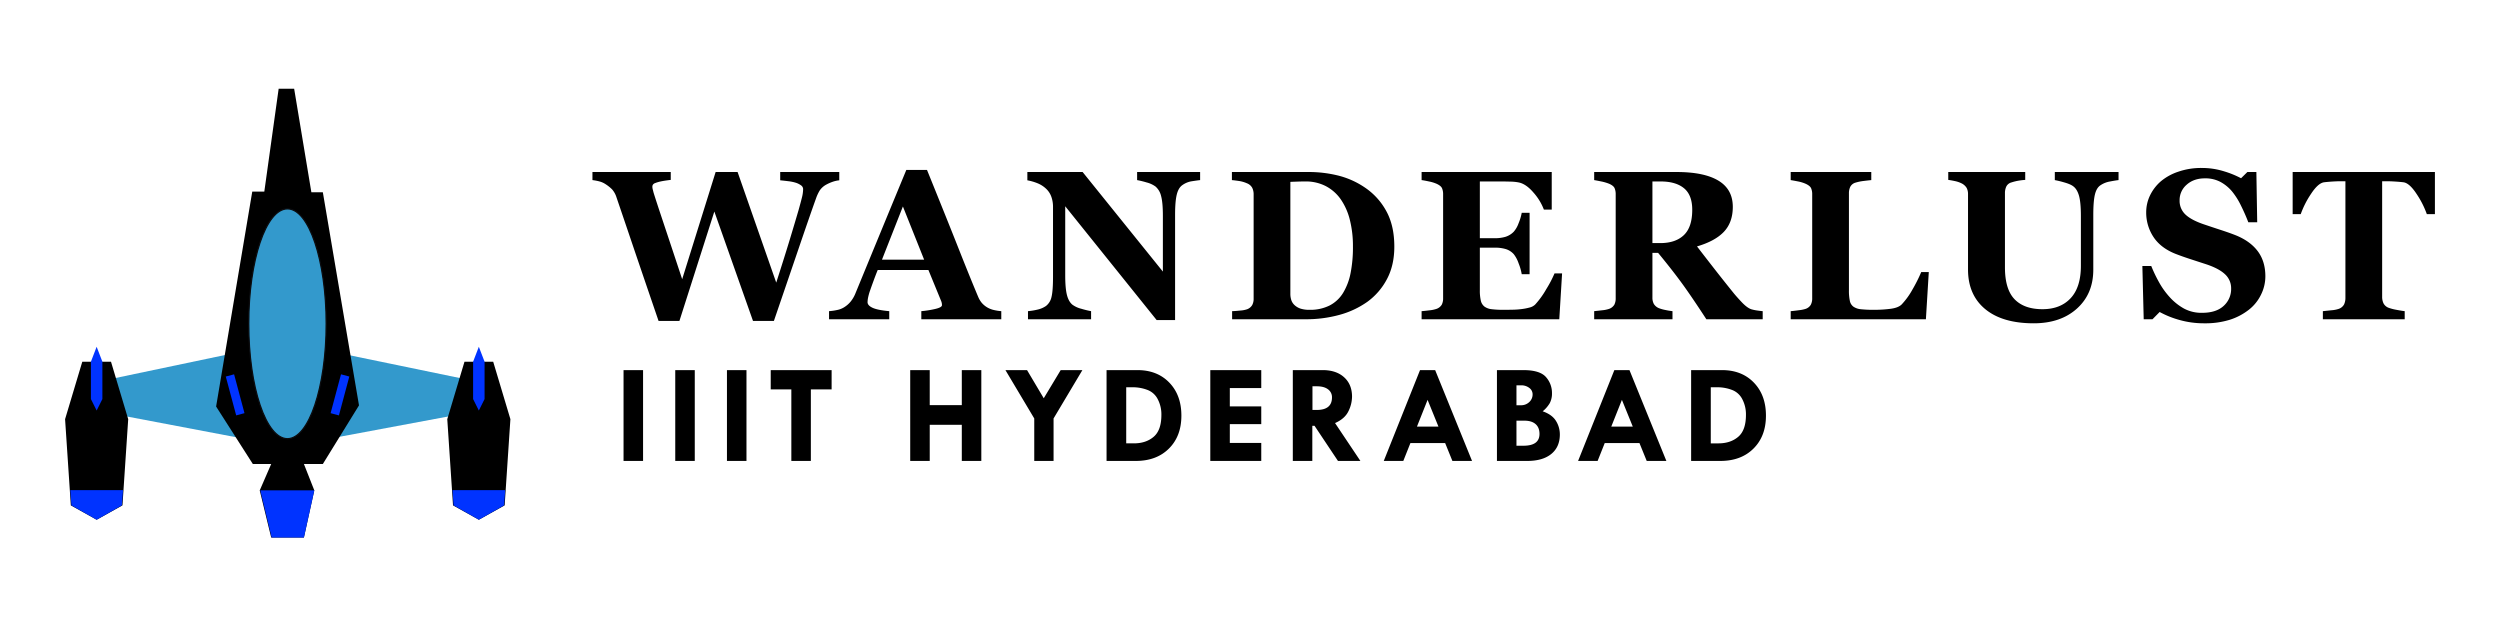 <svg id="TextShapes" xmlns="http://www.w3.org/2000/svg" width="1920" height="480" viewBox="0 0 1920 480">
  <defs>
    <style>
      .cls-1, .cls-2, .cls-3, .cls-4 {
        fill-rule: evenodd;
      }

      .cls-2, .cls-4 {
        fill: #39c;
      }

      .cls-3 {
        fill: #03f;
      }

      .cls-4 {
        stroke: #0b0b0e;
        stroke-width: 1px;
      }
    </style>
  </defs>
  <path id="IIIT_HYDERABAD" data-name="IIIT HYDERABAD" class="cls-1" d="M478.885,354h14.99V284.239h-14.99V354Zm39.709,0h14.99V284.239h-14.99V354Zm39.709,0h14.99V284.239H558.3V354Zm33.612-54.934h15.837V354h14.989V299.062h15.943V284.239H591.915v14.823ZM699.044,354h14.99V326.263h24.629V354h14.99V284.239h-14.99v26.883H714.034V284.239h-14.99V354Zm95.263-32.621V354h14.831V321.375l22.14-37.136H814.616L801.6,305.865l-12.831-21.626h-16.6ZM849.836,354h22.458q15.889,0,25.45-9.51t9.561-25.289q0-15.726-9.27-25.342t-24.47-9.616H849.836V354Zm20.6-56.581A31.561,31.561,0,0,1,880.8,299.3a14.658,14.658,0,0,1,8.289,7.172,25.108,25.108,0,0,1,2.86,12.14q0,11.795-5.932,16.841T870.864,340.5h-5.932V297.415h5.508ZM929.508,354H968.65V340.183H944.5V325.732H968.65v-13.6H944.5V298.052H968.65V284.239H929.508V354Zm63.367,0h14.985V327.007h1.7l18,26.989h17.22l-19.46-29.081q7.485-3.292,10.27-9.08a25.767,25.767,0,0,0,2.78-11.152q0-9.4-6.07-14.921t-16.52-5.523h-22.9V354Zm18.555-57.325c3.61,0,6.44.77,8.47,2.311a7.416,7.416,0,0,1,3.06,6.242q0,9.617-11.75,9.617h-3.24v-18.17h3.46ZM1062.73,354h15.01l5.45-13.707h26.69L1115.44,354h15.09l-28.33-69.757h-11.62Zm42.01-26.351h-16.52l8.17-20.561ZM1149.65,354h23.28q11.91,0,18.47-5.369t6.56-14.993a19.542,19.542,0,0,0-2.99-10.394q-3-4.865-10.2-7.363a23.169,23.169,0,0,0,5.46-6.29,15.722,15.722,0,0,0,1.69-7.618,18.26,18.26,0,0,0-4.65-12.422q-4.665-5.307-17.36-5.308h-20.26V354Zm18.53-58.069a9.9,9.9,0,0,1,6.33,2,6.038,6.038,0,0,1,2.53,4.878,7.876,7.876,0,0,1-2.59,6,8.965,8.965,0,0,1-6.38,2.426h-3.43v-15.3h3.54Zm2.57,27.148q5.58,0,8.58,2.638t3,7.538q0,9.059-12.32,9.057h-5.37V323.075h6.11ZM1211.97,354h15l5.46-13.707h26.68L1264.68,354h15.09l-28.34-69.757h-11.61Zm42.01-26.351h-16.53l8.18-20.561ZM1298.79,354h22.45q15.9,0,25.45-9.51,9.57-9.51,9.56-25.289,0-15.726-9.27-25.342t-24.47-9.616h-23.72V354Zm20.6-56.581a31.551,31.551,0,0,1,10.35,1.886,14.635,14.635,0,0,1,8.29,7.172,25.074,25.074,0,0,1,2.86,12.14q0,11.795-5.93,16.841t-15.15,5.048h-5.93V297.415h5.51Z"/>
  <path id="WANDERLUST" class="cls-1" d="M644.566,132.106H599.2v6.376q2.614,0.238,6.141.677a32.031,32.031,0,0,1,5.746,1.156,14.222,14.222,0,0,1,4.162,2.072,3.535,3.535,0,0,1,1.548,2.869,27.923,27.923,0,0,1-.954,6.614q-0.952,3.825-2.542,9.483-2.7,9.244-6.631,22.232t-10.525,33.467l-29.68-84.946H549.606l-25.694,82.327q-8.5-25.711-14.3-43.065T501.9,147.806q-0.318-1.355-.6-2.391a8.23,8.23,0,0,1-.278-2.152,3.21,3.21,0,0,1,.318-1.275,3.267,3.267,0,0,1,1.745-1.355,25.82,25.82,0,0,1,4.123-1.235q2.616-.6,7.929-1.235v-6.057H455v6.216a39.269,39.269,0,0,1,5.6,1.076,15.877,15.877,0,0,1,4.568,2.112,30.014,30.014,0,0,1,4.926,3.945,17.127,17.127,0,0,1,3.416,6.256q4.845,14.185,11.918,35.1t20.339,59.65H521.8l26.816-84.006L578.3,246.465h16.053Q604.2,217.7,613.3,191t13.467-38.81a31.5,31.5,0,0,1,2.82-5.977,14.284,14.284,0,0,1,5.2-4.543,32.258,32.258,0,0,1,4.847-2.111,21.786,21.786,0,0,1,4.926-1.076v-6.376ZM768.985,238.974a36.808,36.808,0,0,1-5.323-.8,17.959,17.959,0,0,1-5.165-1.913,16.928,16.928,0,0,1-4.528-3.706,18.344,18.344,0,0,1-2.622-4.343q-6.2-14.662-15.016-36.977T711.94,130.512H696.05q-11.2,27.1-20.458,49.569T657.12,224.948a24.919,24.919,0,0,1-3.774,6.614,20.206,20.206,0,0,1-5.522,4.7,15.9,15.9,0,0,1-5.2,1.873,42.474,42.474,0,0,1-5.919.837v6.216h46.24v-6.216q-8.97-.8-12.82-2.59t-3.849-4.344a23.372,23.372,0,0,1,.278-2.789,41.191,41.191,0,0,1,1.779-6.455q1.184-3.426,2.8-7.81t2.963-7.65h38.919l9.621,23.429a10.04,10.04,0,0,1,.675,2.152,9.866,9.866,0,0,1,.119,1.434q0,1.835-5.789,3.069a76.233,76.233,0,0,1-10.07,1.554v6.216h61.415v-6.216Zm-91.637-39.528,16.079-40.876,16.317,40.876h-32.4Zm244.344-67.34H873.307v6.216a70.6,70.6,0,0,1,7.31,1.793,20.106,20.106,0,0,1,6.832,3.146,13.844,13.844,0,0,1,4.291,7.369q1.35,4.979,1.35,15.174v42.774l-61.64-76.472H789.012v6.376a39.6,39.6,0,0,1,8.223,2.43,20.939,20.939,0,0,1,6.395,4.264,15.469,15.469,0,0,1,3.854,6.1,22.826,22.826,0,0,1,1.231,7.531v53.553q0,11-1.152,15.66a11.876,11.876,0,0,1-4.25,6.973,18.718,18.718,0,0,1-6.714,2.829,49.617,49.617,0,0,1-7.111,1.156v6.216h48.464v-6.216a73.049,73.049,0,0,1-7.468-1.833,19.66,19.66,0,0,1-6.832-3.108q-2.942-2.391-4.251-7.531T818.09,211.48V158.405l70.233,87.422h14.142V165.019q0-10.119,1.232-15.341t4.171-7.371a16.648,16.648,0,0,1,7.468-3.108q4.131-.638,6.356-0.877v-6.216Zm104.978,2.471a93.931,93.931,0,0,0-20.58-2.471H946.106v6.216q1.827,0.161,5.2.638a23.652,23.652,0,0,1,6.4,1.833,7.677,7.677,0,0,1,4.052,3.546,11.371,11.371,0,0,1,1.033,4.9v80.171a10.08,10.08,0,0,1-1.112,4.9,7.661,7.661,0,0,1-3.973,3.227,20.2,20.2,0,0,1-5.085.956q-3.813.4-6.356,0.479v6.216h56.805a95.964,95.964,0,0,0,25.39-3.308,67.956,67.956,0,0,0,21.65-10.081,50.551,50.551,0,0,0,15.05-17.412q5.685-10.64,5.68-24.984,0-16.335-6.35-27.613a51.32,51.32,0,0,0-16.69-18.051A63.8,63.8,0,0,0,1026.67,134.577Zm-5.48,100.014a33.039,33.039,0,0,1-15.42,3.347,21.786,21.786,0,0,1-6.949-.917,12.614,12.614,0,0,1-4.489-2.59,9.289,9.289,0,0,1-2.582-3.865,15.5,15.5,0,0,1-.755-5.06V139.677q1.747-.078,5.284-0.2t6.311-.12a33.3,33.3,0,0,1,15.62,3.586,32.131,32.131,0,0,1,11.48,10.121,47.926,47.926,0,0,1,6.99,15.779,81.981,81.981,0,0,1,2.38,20.481,102.085,102.085,0,0,1-1.79,20.282,46.612,46.612,0,0,1-5.68,15.181A26.352,26.352,0,0,1,1021.19,234.591Zm170.54-102.485h-99.94v6.216q1.9,0.24,5.64,1.036a28.559,28.559,0,0,1,5.8,1.754c2.22,1.009,3.63,2.139,4.21,3.386a11.277,11.277,0,0,1,.87,4.742v79.772a10.583,10.583,0,0,1-1.03,4.981,7.731,7.731,0,0,1-4.05,3.227,24.2,24.2,0,0,1-5.4,1.116q-3.825.478-6.04,0.638v6.216h105.74l2.15-35.224h-5.8a87.045,87.045,0,0,1-6.28,11.993,65.047,65.047,0,0,1-8.58,11.914,9.108,9.108,0,0,1-4.33,2.311,42.359,42.359,0,0,1-6.23,1.2,60.486,60.486,0,0,1-6.84.478c-2.59.053-4.82,0.08-6.67,0.08a72.43,72.43,0,0,1-9.42-.479,11.478,11.478,0,0,1-5.44-1.992,8.017,8.017,0,0,1-2.82-4.582,34.6,34.6,0,0,1-.75-8.089V190.2h11.6a28.731,28.731,0,0,1,8.26,1.076,13.612,13.612,0,0,1,6.2,3.945,23.545,23.545,0,0,1,3.69,6.973,39.73,39.73,0,0,1,2.42,8.407h6.04V163.425h-6.04a38.767,38.767,0,0,1-2.42,8.049,20.154,20.154,0,0,1-3.69,6.455,15.048,15.048,0,0,1-6.52,3.985,28.449,28.449,0,0,1-7.94,1.036h-11.6V139.358h16.36q2.79,0,7.03.12a35.116,35.116,0,0,1,6.64.675q5.565,1.191,11.2,7.781a42.365,42.365,0,0,1,7.95,13.021h6.03V132.106Zm162.02,106.868c-0.8-.053-2.13-0.212-4.01-0.479a31.338,31.338,0,0,1-4.65-.956q-3.255-1.035-7.51-5.538t-6.71-7.611q-7.785-9.642-14.98-18.887t-12.59-16.257q13.9-4.065,20.69-11.277t6.8-19.086q0-13.467-11.01-20.122-10.995-6.654-32.21-6.655h-63.24v6.216q1.98,0.32,5.44,1.036a34.966,34.966,0,0,1,6,1.754q3.33,1.434,4.21,3.347a11.552,11.552,0,0,1,.87,4.781v79.772a10.583,10.583,0,0,1-1.03,4.981,7.731,7.731,0,0,1-4.05,3.227,23.052,23.052,0,0,1-5.37,1.076c-2.51.293-4.54,0.518-6.07,0.678v6.216h60.14v-6.216a54.643,54.643,0,0,1-5.52-.917,27.806,27.806,0,0,1-4.73-1.315,8.208,8.208,0,0,1-4.09-3.347,10.077,10.077,0,0,1-1.07-4.861V194.187h4.35q11.04,13.387,18.46,23.588t18.62,27.415h43.26v-6.216Zm-60.54-58.415q-6.435,6.138-18.12,6.137h-6.03V139.358h6.27q11.685,0,18,5.22t6.31,16.536Q1299.64,174.425,1293.21,180.559Zm182.3,28.371a116.994,116.994,0,0,1-6.79,13.507,55.96,55.96,0,0,1-8.3,11.436c-1.75,1.7-4.63,2.8-8.62,3.308a98.619,98.619,0,0,1-12.36.757,91.533,91.533,0,0,1-10.21-.439,12.08,12.08,0,0,1-5.76-1.952,7.172,7.172,0,0,1-2.78-4.463,37.575,37.575,0,0,1-.71-8.288V148.443a11.532,11.532,0,0,1,1.03-4.981,6.519,6.519,0,0,1,4.13-3.227,34.738,34.738,0,0,1,6-1.235q3.45-.438,6-0.678v-6.216h-61.89v6.216q2.055,0.32,5.52,1a27.229,27.229,0,0,1,5.92,1.794q3.33,1.514,4.21,3.386a11.277,11.277,0,0,1,.87,4.742v79.772a10.4,10.4,0,0,1-1.11,5.1,7.377,7.377,0,0,1-3.97,3.108,25.64,25.64,0,0,1-4.93,1q-3.735.519-6.51,0.757v6.216h103.84l2.22-36.26h-5.8Zm151.53-76.824H1578.1v6.216a73.381,73.381,0,0,1,7.19,1.754q5.115,1.434,7.19,3.187,2.85,2.232,4.25,7.292,1.38,5.063,1.39,15.261v38.332q0,16.417-7.86,24.864t-21.66,8.447q-14.04,0-21.42-7.65t-7.38-24.466V148.284a11.8,11.8,0,0,1,1.04-5.021,6.167,6.167,0,0,1,4.05-3.187,36.916,36.916,0,0,1,5.32-1.315,50.881,50.881,0,0,1,5.16-.6v-6.057h-59.11v6.057c1.28,0.159,2.92.452,4.93,0.877a21.072,21.072,0,0,1,5.08,1.673,9.472,9.472,0,0,1,4.1,3.586,10.021,10.021,0,0,1,1.07,4.782v57.856q0,19.527,13.19,30.443t37.26,10.918q20.655,0,33.21-11.317t12.55-29.884V165.019q0-10.359,1.23-15.54t4.25-7.172a18.639,18.639,0,0,1,7.27-2.909q4.335-.837,6.64-1.076v-6.216Zm85.43,113.478a46.789,46.789,0,0,0,14.7-7.74,32.923,32.923,0,0,0,9.22-11.411,31.6,31.6,0,0,0,3.41-14.2q0-11.649-6-19.51t-17.51-12.329q-4.77-1.835-10.89-3.831t-12-3.989q-10.005-3.273-14.73-7.583a14.31,14.31,0,0,1-4.73-11.1,15.522,15.522,0,0,1,5.44-12.053q5.445-4.869,14.02-4.869a24.648,24.648,0,0,1,11.92,2.755,31,31,0,0,1,8.98,7.389,55.418,55.418,0,0,1,6.79,10.825q3.225,6.51,5.6,12.74h6.84l-0.64-38.571h-6.91l-4.85,4.782a71.962,71.962,0,0,0-12.87-5.26A57.058,57.058,0,0,0,1690.7,129a53.315,53.315,0,0,0-17.79,2.873,41,41,0,0,0-13.43,7.42,33.663,33.663,0,0,0-8.34,10.971,29.613,29.613,0,0,0-2.86,12.728,33.85,33.85,0,0,0,5.52,18.91q5.52,8.457,16.88,13.006c3.29,1.282,6.79,2.536,10.53,3.763s7.82,2.562,12.27,4q10.26,3.284,15.14,7.789a14.529,14.529,0,0,1,4.89,11.126,17.421,17.421,0,0,1-5.76,13.36q-5.775,5.305-16.57,5.3a28.244,28.244,0,0,1-14.02-3.355,42.69,42.69,0,0,1-10.85-8.705,59.97,59.97,0,0,1-8.26-11.582,107.758,107.758,0,0,1-5.88-12.3h-6.83l1.03,40.883h6.75l5.49-5.579a70.726,70.726,0,0,0,15.13,6.1,69.023,69.023,0,0,0,19.27,2.59A63.047,63.047,0,0,0,1712.47,245.584Zm157.54-113.478H1760.76v32.355h6.2a69.742,69.742,0,0,1,7.89-15.54q5.43-8.288,10.03-8.925c1.69-.212,3.77-0.4,6.26-0.558s4.62-.239,6.42-0.239h3.72v89.494a11.664,11.664,0,0,1-1.03,5.1,7.431,7.431,0,0,1-4.13,3.426,23.012,23.012,0,0,1-5.68,1.076q-4.17.44-6.48,0.678v6.216h62.85v-6.216q-2.7-.318-6.56-1.076a35.574,35.574,0,0,1-5.68-1.475,7.354,7.354,0,0,1-4.05-3.466,11.725,11.725,0,0,1-1.03-5.061V139.2h3.72q2.7,0,6.42.239c2.49,0.159,4.57.346,6.27,0.558q4.59,0.639,10.02,8.925a69.742,69.742,0,0,1,7.89,15.54h6.2V132.106Z"/>
  <g id="Craft">
    <path id="Wings" class="cls-2" d="M219.772,262.786L74.224,293.353v22.1L219.772,343.1l147.975-27.647v-22.1Z"/>
    <g id="Body">
      <path id="Body-2" data-name="Body" class="cls-1" d="M214.008,68.142h11.9l13.222,79.518h8.815l27.765,163.67-27.765,45.019H233.4l7.986,20.255L233.4,412.843H208.278l-8.814-36.192,8.814-20.3h-14.1l-28.206-44.136,27.765-165.068h9.256Z"/>
      <path id="BodyExhaust" class="cls-3" d="M199.885,376.6l8.73,36.239H233.4l7.986-36.239h-41.5Z"/>
      <path id="LeftWindow" class="cls-3" d="M173.4,289.186l6.386-1.713,7.985,29.842-6.386,1.714Z"/>
      <path id="RightWindow" class="cls-3" d="M261.89,287.473l6.385,1.713-7.984,29.843-6.386-1.714Z"/>
      <path class="cls-4" d="M220.766,160.386c16.429,0,29.748,39.52,29.748,88.271s-13.319,88.272-29.748,88.272-29.749-39.52-29.749-88.272S204.336,160.386,220.766,160.386Z"/>
    </g>
    <g id="Right">
      <path id="RightEngine" class="cls-1" d="M356.729,277.787l-13.221,44.136,4.407,66.2,19.832,11.034,19.833-11.034,4.407-66.2-13.221-44.136H356.729Z"/>
      <path id="RightExhaust" class="cls-3" d="M347.474,376.421l0.882,11.706,19.391,11.034,19.392-11.034,0.882-11.706H347.474Z"/>
      <path id="RightPointer" class="cls-3" d="M367.747,266.312l-4.407,11.475v28.688l4.407,8.811,4.408-8.811V277.787Z"/>
    </g>
    <g id="Left">
      <path id="LeftEngine" class="cls-1" d="M63.206,277.787L49.984,321.923l4.407,66.2,19.833,11.034,19.832-11.034,4.407-66.2L85.242,277.787H63.206Z"/>
      <path id="LeftExhaust" class="cls-3" d="M53.951,376.421l0.881,11.706,19.392,11.034,19.392-11.034L94.5,376.421H53.951Z"/>
      <path id="LeftPointer" class="cls-3" d="M74.224,266.312l-4.407,11.475v28.688l4.407,8.811,4.407-8.811V277.787Z"/>
    </g>
  </g>
</svg>
